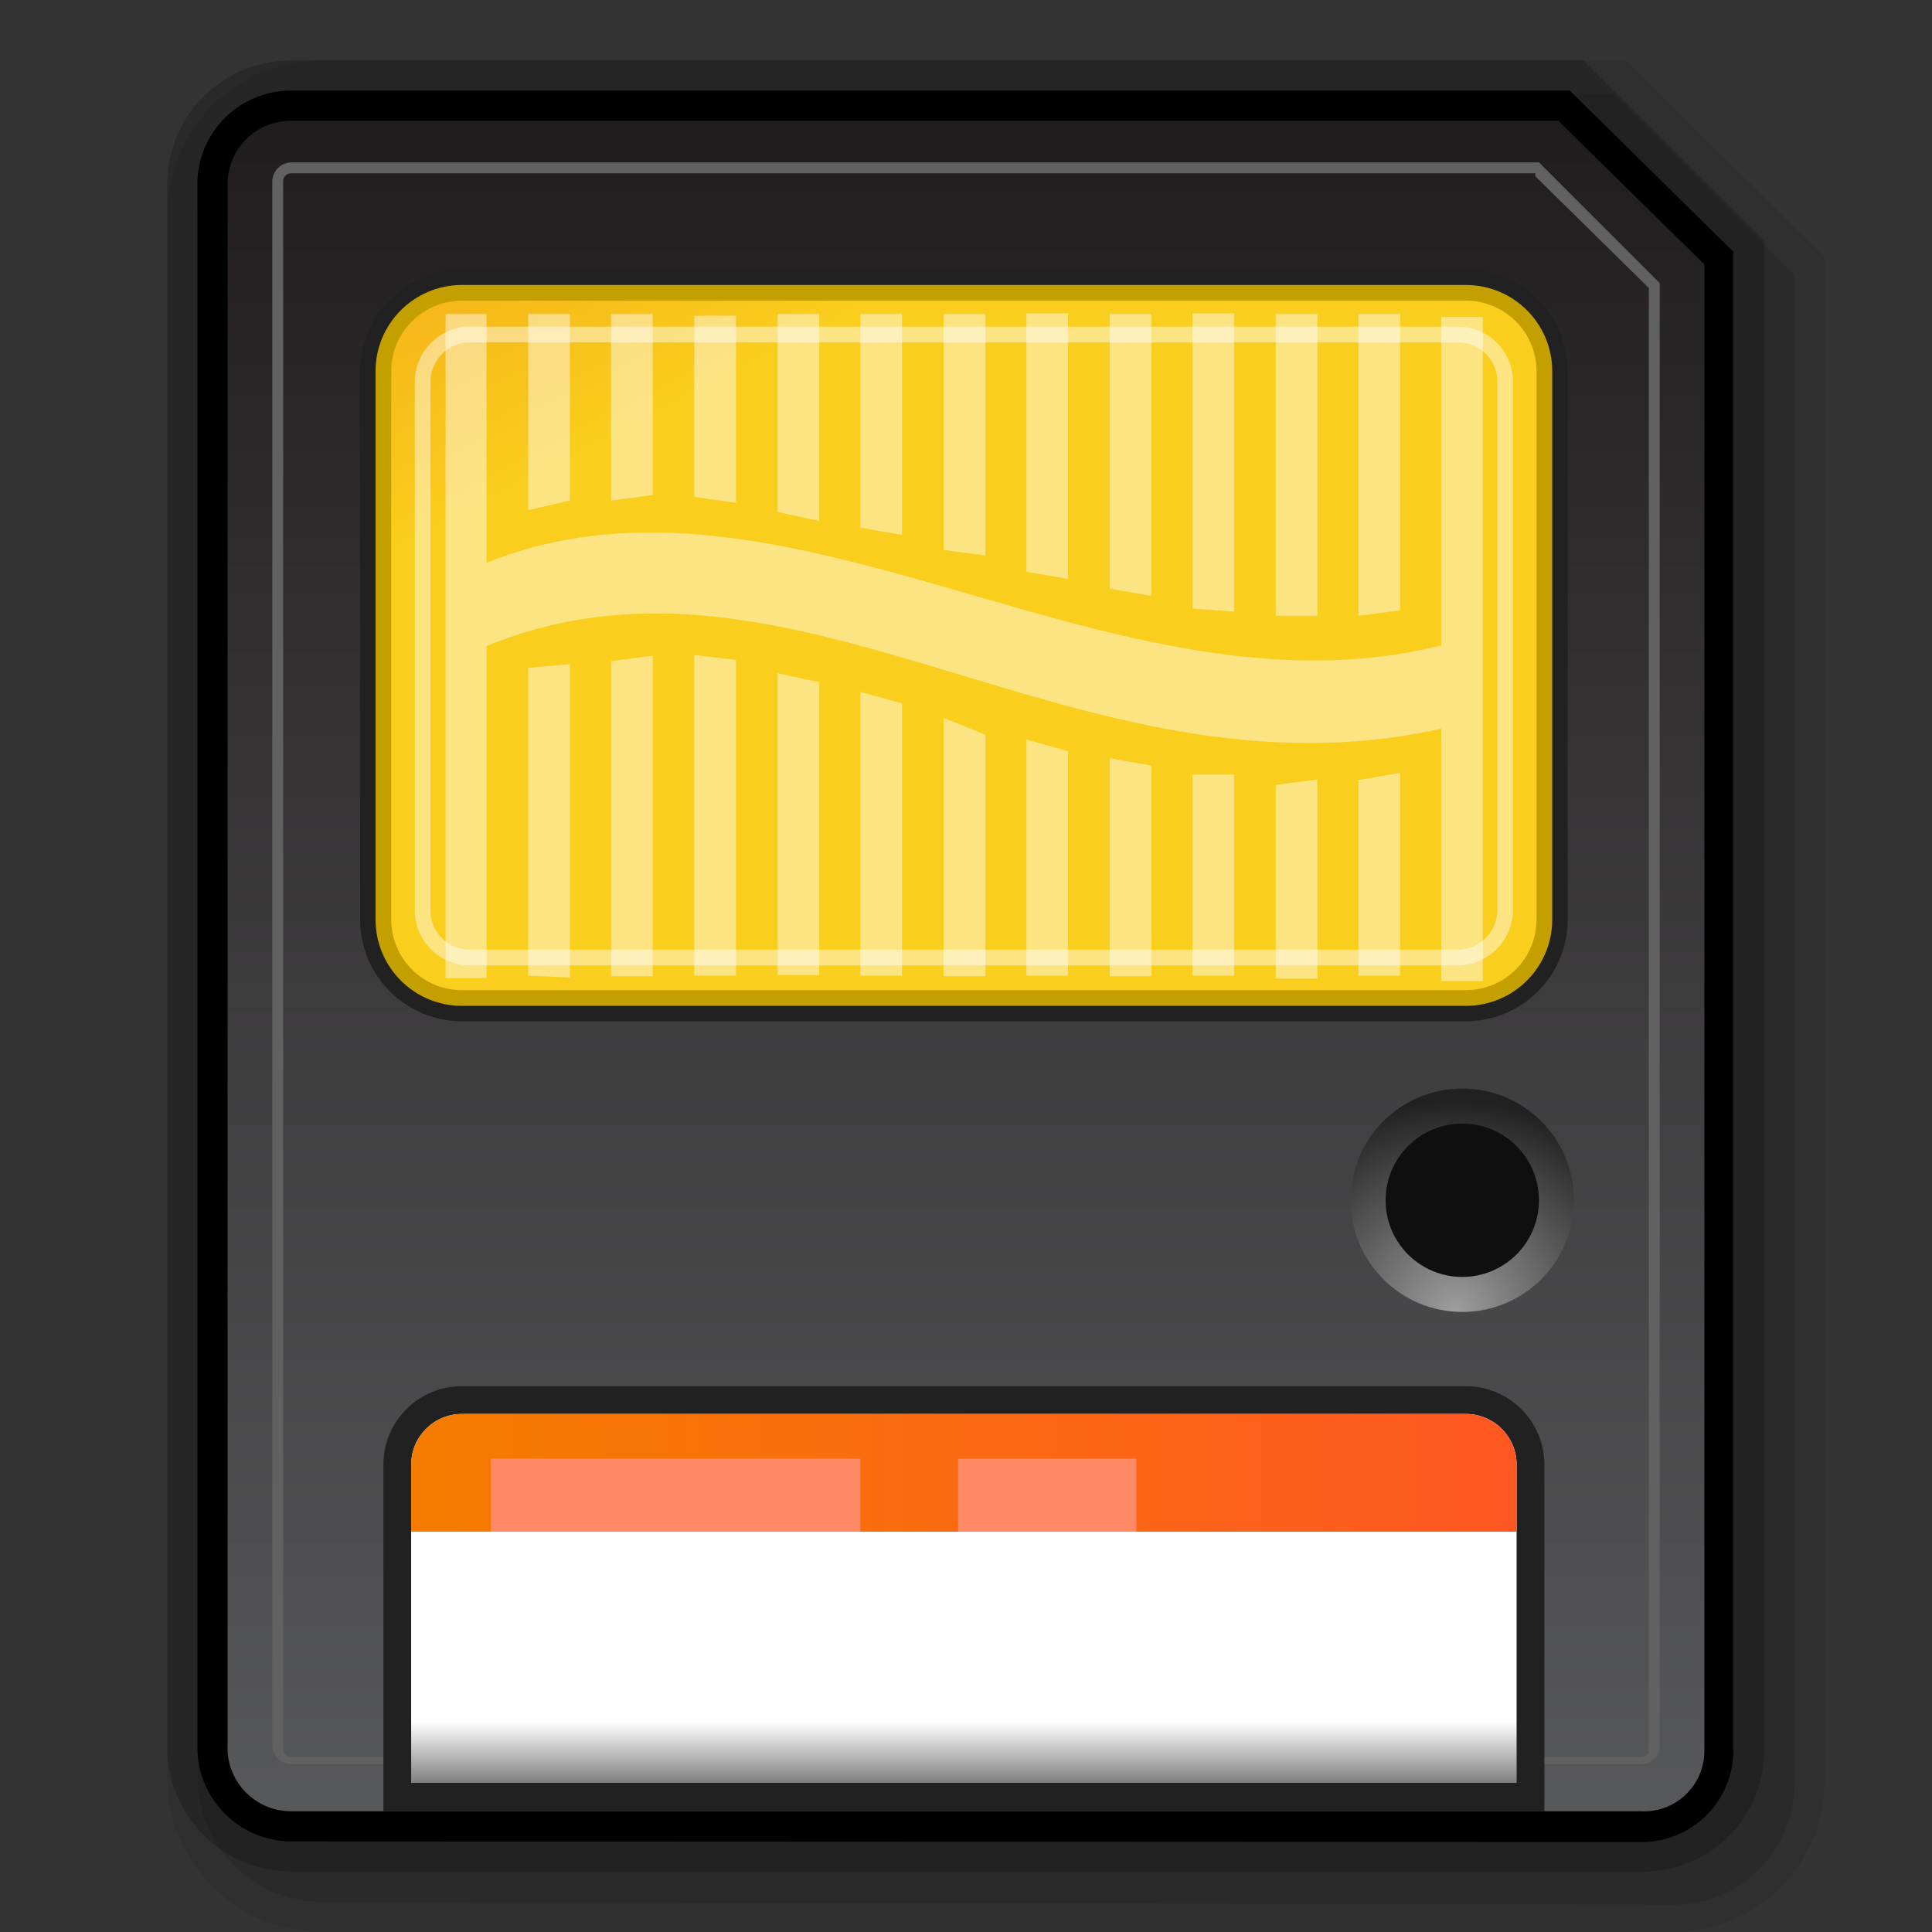 <?xml version="1.0" encoding="iso-8859-1"?>
<!-- Generator: Adobe Illustrator 21.0.0, SVG Export Plug-In . SVG Version: 6.00 Build 0)  -->
<svg version="1.1" id="&#x56FE;&#x5C42;_1" xmlns="http://www.w3.org/2000/svg" xmlns:xlink="http://www.w3.org/1999/xlink" x="0px"
	 y="0px" viewBox="0 0 32 32" style="enable-background:new 0 0 32 32;" xml:space="preserve">
<rect x="0" y="0" width="32" height="32" fill="#333333" stroke="none"/>
<title>画板 23</title>
<g id="&#x5176;&#x4ED6;">
	<g id="sm">
		<path style="opacity:0.2;enable-background:new    ;" d="M4.83,31c-1.134,0-2.054-0.916-2.06-2.05V3c0.027-1.113,0.937-2,2.05-2
			h21.4l3,3v25c0,1.105-0.895,2-1.999,2.001c-0.02,0-0.041,0-0.061-0.001H4.83z"/>
		<path style="opacity:0.08;enable-background:new    ;" d="M5.33,32c-1.41,0-2.554-1.14-2.56-2.55V3.55C2.77,2.142,3.912,1,5.32,1
			c0,0,0,0,0,0h21.6l3.3,3.25v25.24c0,1.386-1.123,2.51-2.51,2.51c-0.013,0-0.027,0-0.04,0H5.33z"/>
		<path style="opacity:0.1;enable-background:new    ;" d="M5.33,31.5c-1.134,0-2.054-0.916-2.06-2.05V3.55
			c0.027-1.113,0.937-2,2.05-2h21.4l3,3v25c0,1.105-0.895,2-1.999,2.001c-0.02,0-0.041,0-0.061-0.001L5.33,31.5z"/>
		<path d="M4.83,30.5c-0.858,0-1.555-0.692-1.56-1.55V3c0.027-0.836,0.713-1.5,1.55-1.5H26l2.71,2.67V29
			c-0.005,0.839-0.69,1.516-1.529,1.51c-0.01,0-0.02,0-0.031,0L4.83,30.5z"/>
		
			<linearGradient id="SVGID_1_" gradientUnits="userSpaceOnUse" x1="15.999" y1="32" x2="15.999" y2="-19.9" gradientTransform="matrix(1 0 0 -1 0 34)">
			<stop  offset="0" style="stop-color:#211D1E"/>
			<stop  offset="0.55" style="stop-color:#58595B"/>
			<stop  offset="1" style="stop-color:#ABB6BE"/>
		</linearGradient>
		<path style="fill:url(#SVGID_1_);" d="M28.23,4.38L25.81,2h-21C4.253,2.005,3.797,2.444,3.77,3v25.9
			c-0.028,0.579,0.42,1.071,0.999,1.099C4.789,30,4.81,30,4.83,30h22.34c0.551,0.033,1.025-0.387,1.058-0.938
			c0.001-0.021,0.002-0.041,0.002-0.062V4.38z"/>
		<path style="fill:#616161;" d="M25.43,2.92l1.88,1.85V29c0,0.08-0.1,0.1-0.14,0.1H4.83c-0.074,0-0.135-0.057-0.14-0.13V3
			c0-0.072,0.058-0.13,0.13-0.13l0,0h20.61 M25.51,2.69H4.82C4.651,2.695,4.515,2.831,4.51,3v25.9c0,0.177,0.143,0.32,0.32,0.32
			h22.34c0.165,0.011,0.309-0.113,0.32-0.279c0,0,0-0.001,0-0.001V4.69l-2-2L25.51,2.69z"/>
		<path style="fill:#F9CE1D;stroke:#212121;stroke-width:0.77;" d="M7.65,4.85h16.63c0.718,0,1.3,0.582,1.3,1.3v9.08
			c0,0.718-0.582,1.3-1.3,1.3H7.65c-0.718,0-1.3-0.582-1.3-1.3l0,0V6.16C6.344,5.442,6.922,4.856,7.64,4.85
			C7.643,4.85,7.647,4.85,7.65,4.85z"/>
		
			<linearGradient id="SVGID_2_" gradientUnits="userSpaceOnUse" x1="15.965" y1="4.23" x2="15.965" y2="10.81" gradientTransform="matrix(1 0 0 -1 0 34)">
			<stop  offset="0" style="stop-color:#616161"/>
			<stop  offset="0.19" style="stop-color:#FFFFFF"/>
		</linearGradient>
		<path style="fill:url(#SVGID_2_);" d="M6.58,29.77v-5.5c0-0.591,0.479-1.07,1.07-1.07h16.63c0.591,0,1.07,0.479,1.07,1.07v5.5
			H6.58z"/>
		<path style="fill:#212121;" d="M24.28,23.42c0.464,0,0.84,0.376,0.84,0.84l0,0v5.27H6.81v-5.27c0-0.464,0.376-0.84,0.84-0.84
			c0,0,0,0,0,0H24.28 M24.28,22.96H7.65c-0.718,0-1.3,0.582-1.3,1.3V30h19.23v-5.74C25.58,23.542,24.998,22.96,24.28,22.96z"/>
		
			<linearGradient id="SVGID_3_" gradientUnits="userSpaceOnUse" x1="6.81" y1="9.605" x2="25.12" y2="9.605" gradientTransform="matrix(1 0 0 -1 0 34)">
			<stop  offset="0" style="stop-color:#F57C00"/>
			<stop  offset="1" style="stop-color:#FF5722"/>
		</linearGradient>
		<path style="fill:url(#SVGID_3_);" d="M6.81,25.37v-1.11c0-0.464,0.376-0.84,0.84-0.84c0,0,0,0,0,0h16.63
			c0.464,0,0.84,0.376,0.84,0.84l0,0v1.11H6.81z"/>
		
			<linearGradient id="SVGID_4_" gradientUnits="userSpaceOnUse" x1="-3193.166" y1="-2385.57" x2="-3195.046" y2="-2389.19" gradientTransform="matrix(2.67 0 0 2.67 8539.07 6375.06)">
			<stop  offset="0" style="stop-color:#F9CE1D"/>
			<stop  offset="0.5" style="stop-color:#F5A816"/>
			<stop  offset="1" style="stop-color:#F9CE1D"/>
		</linearGradient>
		<path style="fill:url(#SVGID_4_);stroke:#C39F00;stroke-width:0.26;" d="M7.65,4.85h16.63c0.718,0,1.3,0.582,1.3,1.3v9.08
			c0,0.718-0.582,1.3-1.3,1.3H7.65c-0.718,0-1.3-0.582-1.3-1.3l0,0V6.16C6.344,5.442,6.922,4.856,7.64,4.85
			C7.643,4.85,7.647,4.85,7.65,4.85z"/>
		<path style="fill:none;stroke:#FFFFFF;stroke-width:0.26;stroke-opacity:0.45;" d="M7.85,5.54h16.3c0.431,0,0.78,0.349,0.78,0.78
			c0,0.003,0,0.007,0,0.01v8.74c0,0.436-0.354,0.79-0.79,0.79l0,0H7.79C7.359,15.866,7.005,15.521,7,15.09c0-0.01,0-0.02,0-0.03
			V6.32c0.004-0.436,0.361-0.787,0.798-0.782C7.815,5.538,7.833,5.539,7.85,5.54z"/>
		<path style="fill:#FFFFFF;fill-opacity:0.45;" d="M8.06,5.2v4.12c5-2,10.35,2.73,15.81,1.37V5.25h0.69v11h-0.69v-4.18
			c-6,1.33-10.69-3.47-15.81-1.37v5.5H7.38v-11h0.69L8.06,5.2z"/>
		<path style="fill:#FFFFFF;fill-opacity:0.45;" d="M8.75,5.2v3.25l0.69-0.16V5.2H8.75z"/>
		<path style="fill:#FFFFFF;fill-opacity:0.45;" d="M10.12,8.29V5.2h0.69v3L10.12,8.29z"/>
		<path style="fill:#FFFFFF;fill-opacity:0.45;" d="M11.5,8.23v-3h0.69v3.1L11.5,8.23z"/>
		<path style="fill:#FFFFFF;fill-opacity:0.45;" d="M12.88,8.48V5.2h0.69v3.43L12.88,8.48z"/>
		<path style="fill:#FFFFFF;fill-opacity:0.45;" d="M14.25,8.74V5.2h0.69v3.66L14.25,8.74z"/>
		<path style="fill:#FFFFFF;fill-opacity:0.45;" d="M15.63,9.11V5.2h0.69v4L15.63,9.11z"/>
		<path style="fill:#FFFFFF;fill-opacity:0.45;" d="M17,9.47V5.19h0.69v4.4L17,9.47z"/>
		<path style="fill:#FFFFFF;fill-opacity:0.45;" d="M18.38,9.75V5.2h0.69v4.67L18.38,9.75z"/>
		<path style="fill:#FFFFFF;fill-opacity:0.45;" d="M19.75,10.08V5.19h0.69v4.94L19.75,10.08z"/>
		<path style="fill:#FFFFFF;fill-opacity:0.45;" d="M21.13,10.2v-5h0.69v5H21.13z"/>
		<path style="fill:#FFFFFF;fill-opacity:0.45;" d="M22.5,10.2v-5h0.69v4.91L22.5,10.2z"/>
		<path style="fill:#FFFFFF;fill-opacity:0.45;" d="M8.75,16.16v-5.1L9.44,11v5.19L8.75,16.16z"/>
		<path style="fill:#FFFFFF;fill-opacity:0.45;" d="M10.12,10.95v5.22h0.69v-5.31L10.12,10.95z"/>
		<path style="fill:#FFFFFF;fill-opacity:0.45;" d="M11.5,10.85v5.31h0.69v-5.23L11.5,10.85z"/>
		<path style="fill:#FFFFFF;fill-opacity:0.45;" d="M12.88,11.15v5h0.69V11.3L12.88,11.15z"/>
		<path style="fill:#FFFFFF;fill-opacity:0.45;" d="M14.25,11.46v4.7h0.69v-4.51L14.25,11.46z"/>
		<path style="fill:#FFFFFF;fill-opacity:0.45;" d="M15.63,11.89v4.28h0.69v-4L15.63,11.89z"/>
		<path style="fill:#FFFFFF;fill-opacity:0.45;" d="M17,12.25v3.91h0.69v-3.72L17,12.25z"/>
		<path style="fill:#FFFFFF;fill-opacity:0.45;" d="M18.38,12.56v3.61h0.69v-3.49L18.38,12.56z"/>
		<path style="fill:#FFFFFF;fill-opacity:0.45;" d="M19.75,12.8v3.36h0.69v-3.33h-0.69V12.8z"/>
		<path style="fill:#FFFFFF;fill-opacity:0.45;" d="M21.13,13v3.21h0.69v-3.3L21.13,13z"/>
		<path style="fill:#FFFFFF;fill-opacity:0.45;" d="M22.5,12.92v3.24h0.69V12.8L22.5,12.92z"/>
		
			<radialGradient id="SVGID_5_" cx="33.647" cy="8.515" r="3.6" gradientTransform="matrix(0.98 0 0 -0.98 -8.88 30.08)" gradientUnits="userSpaceOnUse">
			<stop  offset="0" style="stop-color:#9E9E9E"/>
			<stop  offset="1" style="stop-color:#212121"/>
		</radialGradient>
		<circle style="fill:url(#SVGID_5_);" cx="24.22" cy="19.88" r="1.85"/>
		<circle style="fill:#0F0F0F;" cx="24.22" cy="19.88" r="1.27"/>
		<rect x="8.13" y="24.16" style="fill:#FF8A65;" width="6.12" height="1.21"/>
		<rect x="15.87" y="24.16" style="fill:#FF8A65;" width="2.95" height="1.21"/>
	</g>
</g>
<g id="&#x89C4;&#x8303;">
	<rect x="-5.67" y="-32.3" style="fill:none;stroke:#FF0000;stroke-miterlimit:10;" width="90.61" height="84.25"/>
</g>
</svg>
